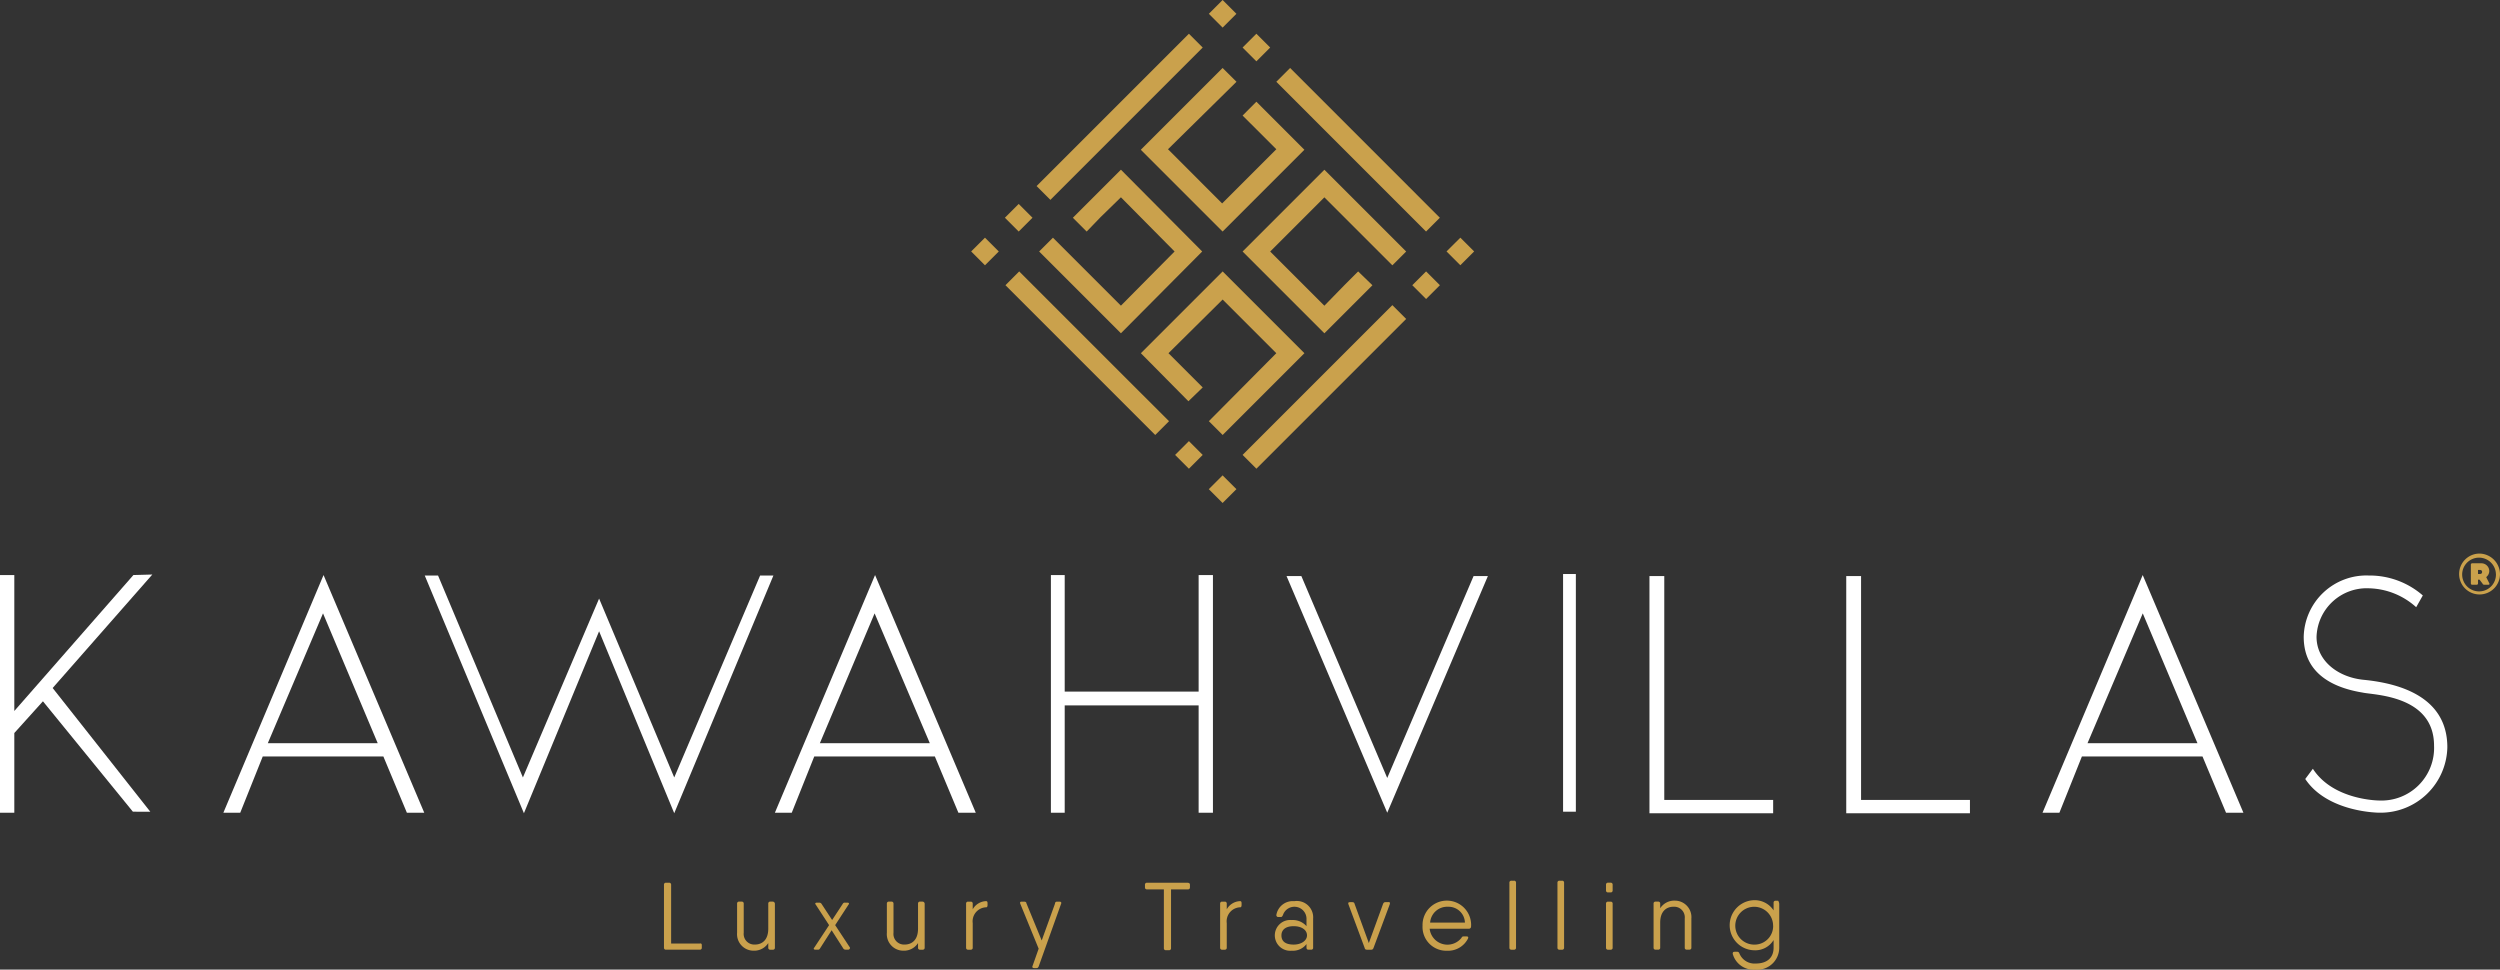 <svg xmlns="http://www.w3.org/2000/svg" width="196.871" height="76.357" viewBox="0 0 196.871 76.357">
  <rect x="0" y="0" width="196.871" height="76.357" fill="#333333" stroke="none"/>
  <g id="Grupo_19" data-name="Grupo 19" transform="translate(-242 601)">
    <g id="Recurso_2" data-name="Recurso 2" transform="translate(242 -601)">
      <g id="Grupo_15" data-name="Grupo 15" transform="translate(0 45.203)">
        <path id="Trazado_247" data-name="Trazado 247" d="M3.681,122.382l-2.254,2.5v6.279H.3V112.44H1.427v10.707l9.379-10.707,1.489-.04-7.849,8.936,7.688,9.741H10.765Z" transform="translate(-0.3 -112.36)" fill="#fff"/>
        <path id="Trazado_248" data-name="Trazado 248" d="M47.1,126.789l-1.771,4.428H44L51.889,112.5l7.93,18.717H58.45L56.6,126.789Zm.4-1.047h8.654l-4.307-10.224Z" transform="translate(-26.41 -112.42)" fill="#fff"/>
        <path id="Trazado_249" data-name="Trazado 249" d="M91.209,131.317,83.4,112.6h1.047l6.682,15.9,6-14.088,5.917,14.088,6.762-15.9h1.047l-7.809,18.717-5.917-14.33Z" transform="translate(-49.951 -112.479)" fill="#fff"/>
        <path id="Trazado_250" data-name="Trazado 250" d="M155,126.789l-1.771,4.428H151.9l7.889-18.717,7.93,18.717H166.35l-1.852-4.428Zm.443-1.047H164.1l-4.347-10.224Z" transform="translate(-90.879 -112.42)" fill="#fff"/>
        <path id="Trazado_251" data-name="Trazado 251" d="M217.533,131.217v-8.453H206.987v8.453H205.9V112.5h1.087v9.177h10.546V112.5h1.127v18.717Z" transform="translate(-123.143 -112.42)" fill="#fff"/>
        <path id="Trazado_252" data-name="Trazado 252" d="M259.93,131.337,252,112.7h1.167l6.762,15.9,6.8-15.9h1.127Z" transform="translate(-150.687 -112.539)" fill="#fff"/>
        <path id="Trazado_253" data-name="Trazado 253" d="M307.106,112.3v18.717H306.1V112.3Z" transform="translate(-183.01 -112.3)" fill="#fff"/>
        <path id="Trazado_254" data-name="Trazado 254" d="M324.167,112.7v17.63h8.574v1.047H323V112.7Z" transform="translate(-193.108 -112.539)" fill="#fff"/>
        <path id="Trazado_255" data-name="Trazado 255" d="M362.667,112.7v17.63h8.574v1.047H361.5V112.7Z" transform="translate(-216.111 -112.539)" fill="#fff"/>
        <path id="Trazado_256" data-name="Trazado 256" d="M403,126.789l-1.771,4.428H399.9l7.889-18.717,7.93,18.717H414.35l-1.852-4.428Zm.443-1.047H412.1l-4.307-10.224Z" transform="translate(-239.054 -112.42)" fill="#fff"/>
        <path id="Trazado_257" data-name="Trazado 257" d="M451.121,128.62l.6-.805c1.61,2.5,5.233,2.5,5.233,2.5A4.143,4.143,0,0,0,461.264,126c0-3.985-4.75-3.985-5.635-4.186-1.691-.282-4.629-1.127-4.629-4.387a4.937,4.937,0,0,1,5.112-4.83,6.379,6.379,0,0,1,4.267,1.57l-.523.926a5.73,5.73,0,0,0-3.7-1.489,3.954,3.954,0,0,0-4.146,3.824c0,1.892,1.691,3.18,3.7,3.381,2.9.282,6.6,1.369,6.6,5.313a5.26,5.26,0,0,1-5.354,5.152S452.892,131.277,451.121,128.62Z" transform="translate(-269.586 -112.479)" fill="#fff"/>
      </g>
      <g id="Grupo_16" data-name="Grupo 16" transform="translate(193.651 43.593)">
        <path id="Trazado_258" data-name="Trazado 258" d="M484.62,109.91a1.61,1.61,0,1,1-1.61-1.61A1.642,1.642,0,0,1,484.62,109.91Zm-.322,0a1.329,1.329,0,1,0-1.328,1.369A1.324,1.324,0,0,0,484.3,109.91Zm-.523.725c.04.081,0,.121-.08.121h-.322c-.04,0-.121-.04-.121-.081l-.242-.322h-.121v.282a.107.107,0,0,1-.121.121h-.322a.107.107,0,0,1-.121-.121v-1.449a.107.107,0,0,1,.121-.121h.684a.622.622,0,0,1,.644.564.6.6,0,0,1-.242.523Zm-.886-1.047v.322h.121c.121,0,.2-.04.2-.161s-.081-.161-.2-.161Z" transform="translate(-481.4 -108.3)" fill="#caa14c"/>
      </g>
      <g id="Grupo_17" data-name="Grupo 17" transform="translate(76.478)">
        <path id="Trazado_259" data-name="Trazado 259" d="M203.3,30.591l-9.218-9.218L193,22.46l11.794,11.794,1.087-1.087L203.3,30.591Zm7.889,7.93L210.1,37.434l-1.087,1.087,1.087,1.087ZM194.043,18.234l1.087-1.087-1.087-1.087-1.087,1.087Zm14.491,17.59-1.087-1.087-1.087,1.087,1.087,1.087Zm3.14-32.081L212.76,4.83l1.087-1.087L212.76,2.657Zm1.087,6.44,1.57,1.57-4.267,4.267L205.8,11.753l5.394-5.313L210.1,5.353l-6.44,6.44,6.44,6.44,6.44-6.44L212.76,8.01,211.674,9.1Zm13.364,11.19-1.087,1.087,1.087,1.087,1.087-1.087Zm-14.45,14.45,1.087,1.087,11.794-11.794-1.087-1.087Zm17.147-17.107L227.734,19.8l1.087,1.087,1.087-1.087Zm-2.7-.483,1.087-1.087L215.417,5.353,214.33,6.44ZM209.017,1.087,210.1,2.174l1.087-1.087L210.1,0Zm-.483,2.657-1.087-1.087L195.452,14.652l1.087,1.087ZM191.387,20.891l1.087-1.087-1.087-1.087L190.3,19.8Z" transform="translate(-190.3)" fill="#caa14c" fill-rule="evenodd"/>
        <path id="Trazado_260" data-name="Trazado 260" d="M251.41,42.3l-1.57,1.61-4.267-4.267,4.267-4.267,5.354,5.353,1.087-1.087-6.44-6.44-6.44,6.44,6.44,6.44,3.784-3.784L252.5,41.21Z" transform="translate(-222.026 -19.836)" fill="#caa14c" fill-rule="evenodd"/>
        <path id="Trazado_261" data-name="Trazado 261" d="M227.243,61.11l-1.57-1.57,4.267-4.226,4.226,4.226-5.313,5.353,1.087,1.087,6.44-6.44-6.44-6.44-6.44,6.44,3.743,3.784,1.127-1.087Z" transform="translate(-210.136 -31.726)" fill="#caa14c" fill-rule="evenodd"/>
        <path id="Trazado_262" data-name="Trazado 262" d="M208.43,36.943l1.61-1.57,4.226,4.267-4.226,4.267-5.353-5.353L203.6,39.64l6.44,6.44,6.4-6.44-6.4-6.44-3.784,3.784,1.087,1.087Z" transform="translate(-198.247 -19.836)" fill="#caa14c" fill-rule="evenodd"/>
      </g>
      <g id="Grupo_18" data-name="Grupo 18" transform="translate(52.287 69.354)">
        <path id="Trazado_263" data-name="Trazado 263" d="M133.179,177.611v.2a.147.147,0,0,1-.161.161h-2.657a.147.147,0,0,1-.161-.161v-4.951a.147.147,0,0,1,.161-.161h.241a.147.147,0,0,1,.161.161v4.629h2.254C133.138,177.45,133.179,177.53,133.179,177.611Z" transform="translate(-130.2 -172.539)" fill="#caa14c"/>
        <path id="Trazado_264" data-name="Trazado 264" d="M147.479,176.561v3.462a.147.147,0,0,1-.161.161h-.2a.147.147,0,0,1-.161-.161v-.362a1.318,1.318,0,0,1-1.167.6,1.3,1.3,0,0,1-1.288-1.409v-2.294a.147.147,0,0,1,.161-.161h.2a.147.147,0,0,1,.161.161v2.294a.836.836,0,0,0,.886.926c.523,0,1.047-.322,1.047-1.248v-1.972a.147.147,0,0,1,.161-.161h.2A.173.173,0,0,1,147.479,176.561Z" transform="translate(-138.744 -174.75)" fill="#caa14c"/>
        <path id="Trazado_265" data-name="Trazado 265" d="M162.194,180.3h-.2a.209.209,0,0,1-.161-.081l-.926-1.449-.926,1.449a.161.161,0,0,1-.161.081h-.2c-.121,0-.161-.081-.081-.161l1.167-1.771-1.047-1.61c-.08-.081-.04-.161.081-.161h.2a.209.209,0,0,1,.161.08l.845,1.288.845-1.288a.161.161,0,0,1,.161-.08h.2c.121,0,.161.08.08.161l-1.047,1.61,1.167,1.771A.147.147,0,0,1,162.194,180.3Z" transform="translate(-147.704 -174.869)" fill="#caa14c"/>
        <path id="Trazado_266" data-name="Trazado 266" d="M176.779,176.561v3.462a.147.147,0,0,1-.161.161h-.2a.147.147,0,0,1-.161-.161v-.362a1.318,1.318,0,0,1-1.167.6,1.3,1.3,0,0,1-1.288-1.409v-2.294a.147.147,0,0,1,.161-.161h.2a.147.147,0,0,1,.161.161v2.294a.836.836,0,0,0,.885.926c.523,0,1.047-.322,1.047-1.248v-1.972a.147.147,0,0,1,.161-.161h.2A.173.173,0,0,1,176.779,176.561Z" transform="translate(-156.25 -174.75)" fill="#caa14c"/>
        <path id="Trazado_267" data-name="Trazado 267" d="M190.991,176.461v.161c0,.081-.04.161-.08.161a1.106,1.106,0,0,0-1.087,1.248v1.932a.147.147,0,0,1-.161.161h-.2a.147.147,0,0,1-.161-.161V176.5a.147.147,0,0,1,.161-.161h.2a.147.147,0,0,1,.161.161v.443a1.256,1.256,0,0,1,1.047-.644C190.95,176.3,190.991,176.34,190.991,176.461Z" transform="translate(-165.511 -174.69)" fill="#caa14c"/>
        <path id="Trazado_268" data-name="Trazado 268" d="M202.776,176.4h.2c.121,0,.161.081.121.161l-1.771,4.951c-.04.08-.081.121-.161.121h-.2c-.121,0-.161-.081-.121-.161l.483-1.369-1.449-3.542c-.04-.121,0-.161.121-.161h.2c.08,0,.161.04.161.121l1.207,2.938,1.047-2.9A.147.147,0,0,1,202.776,176.4Z" transform="translate(-171.822 -174.75)" fill="#caa14c"/>
        <path id="Trazado_269" data-name="Trazado 269" d="M227.842,172.861v.2a.147.147,0,0,1-.161.161h-1.328v4.629a.147.147,0,0,1-.161.161h-.242a.147.147,0,0,1-.161-.161v-4.629h-1.328a.147.147,0,0,1-.161-.161v-.2a.147.147,0,0,1,.161-.161h3.18C227.762,172.7,227.842,172.74,227.842,172.861Z" transform="translate(-186.423 -172.539)" fill="#caa14c"/>
        <path id="Trazado_270" data-name="Trazado 270" d="M240.691,176.461v.161c0,.081-.04.161-.08.161a1.106,1.106,0,0,0-1.087,1.248v1.932a.147.147,0,0,1-.161.161h-.2a.147.147,0,0,1-.161-.161V176.5a.147.147,0,0,1,.161-.161h.2a.147.147,0,0,1,.161.161v.443a1.256,1.256,0,0,1,1.047-.644C240.65,176.3,240.691,176.34,240.691,176.461Z" transform="translate(-195.206 -174.69)" fill="#caa14c"/>
        <path id="Trazado_271" data-name="Trazado 271" d="M252.719,177.665v2.294a.147.147,0,0,1-.161.161h-.2a.147.147,0,0,1-.161-.161v-.282a1.349,1.349,0,0,1-1.167.523,1.213,1.213,0,1,1,0-2.415,1.433,1.433,0,0,1,1.167.483v-.6a.951.951,0,0,0-1.852-.282c-.04.08-.081.161-.161.161h-.2a.147.147,0,0,1-.161-.161,1.308,1.308,0,0,1,1.409-1.087A1.287,1.287,0,0,1,252.719,177.665Zm-.483,1.328c0-.443-.443-.725-1.047-.725-.684,0-.966.322-.966.725,0,.443.282.724.966.724C251.793,179.718,252.236,179.4,252.236,178.994Z" transform="translate(-201.599 -174.687)" fill="#caa14c"/>
        <path id="Trazado_272" data-name="Trazado 272" d="M267.338,176.645l-1.288,3.462c-.04.08-.081.121-.161.121h-.362c-.081,0-.161-.04-.161-.121l-1.288-3.462c-.04-.121,0-.161.121-.161h.2c.08,0,.161.04.161.121l1.127,3.1,1.127-3.1c.04-.08.081-.121.161-.121h.2C267.338,176.444,267.378,176.525,267.338,176.645Z" transform="translate(-210.181 -174.794)" fill="#caa14c"/>
        <path id="Trazado_273" data-name="Trazado 273" d="M282.424,178.172v.081a.173.173,0,0,1-.161.161h-3.1a1.409,1.409,0,0,0,2.5.725c.04-.08.081-.121.161-.121h.241c.121,0,.161.04.121.161a1.759,1.759,0,0,1-1.65.966,1.87,1.87,0,0,1-1.932-1.972,1.913,1.913,0,1,1,3.824,0Zm-3.22-.242h2.737a1.289,1.289,0,0,0-1.328-1.248A1.346,1.346,0,0,0,279.2,177.931Z" transform="translate(-218.867 -174.63)" fill="#caa14c"/>
        <path id="Trazado_274" data-name="Trazado 274" d="M295.6,177.573v-5.112a.147.147,0,0,1,.161-.161h.2a.147.147,0,0,1,.161.161v5.112a.147.147,0,0,1-.161.161h-.2A.147.147,0,0,1,295.6,177.573Z" transform="translate(-229.024 -172.3)" fill="#caa14c"/>
        <path id="Trazado_275" data-name="Trazado 275" d="M305,177.573v-5.112a.147.147,0,0,1,.161-.161h.2a.147.147,0,0,1,.161.161v5.112a.147.147,0,0,1-.161.161h-.2A.147.147,0,0,1,305,177.573Z" transform="translate(-234.64 -172.3)" fill="#caa14c"/>
        <path id="Trazado_276" data-name="Trazado 276" d="M314.5,173.3v-.443a.147.147,0,0,1,.161-.161h.2a.147.147,0,0,1,.161.161v.443a.147.147,0,0,1-.161.161h-.2A.147.147,0,0,1,314.5,173.3Zm0,4.508V174.35a.147.147,0,0,1,.161-.161h.2a.147.147,0,0,1,.161.161v3.462a.147.147,0,0,1-.161.161h-.2A.147.147,0,0,1,314.5,177.812Z" transform="translate(-240.316 -172.539)" fill="#caa14c"/>
        <path id="Trazado_277" data-name="Trazado 277" d="M326.779,177.609V179.9a.147.147,0,0,1-.161.161h-.2a.147.147,0,0,1-.161-.161v-2.294a.836.836,0,0,0-.886-.926c-.523,0-1.047.322-1.047,1.248V179.9a.147.147,0,0,1-.161.161h-.2a.147.147,0,0,1-.161-.161v-3.462a.147.147,0,0,1,.161-.161h.2a.147.147,0,0,1,.161.161v.362a1.319,1.319,0,0,1,1.167-.6A1.3,1.3,0,0,1,326.779,177.609Z" transform="translate(-245.873 -174.63)" fill="#caa14c"/>
        <path id="Trazado_278" data-name="Trazado 278" d="M342.6,176.382v3.462a1.734,1.734,0,0,1-1.892,1.731,1.7,1.7,0,0,1-1.771-1.248c0-.121.04-.161.161-.161h.2c.08,0,.121.04.161.121a1.278,1.278,0,0,0,1.288.805c.926,0,1.409-.483,1.409-1.248v-.6a1.693,1.693,0,0,1-1.53.805,1.973,1.973,0,0,1,0-3.945,1.78,1.78,0,0,1,1.53.805v-.6a.147.147,0,0,1,.161-.161h.2A.571.571,0,0,1,342.6,176.382Zm-.483,1.731a1.489,1.489,0,1,0-1.489,1.489A1.461,1.461,0,0,0,342.121,178.113Z" transform="translate(-254.775 -174.57)" fill="#caa14c"/>
      </g>
    </g>
  </g>
</svg>